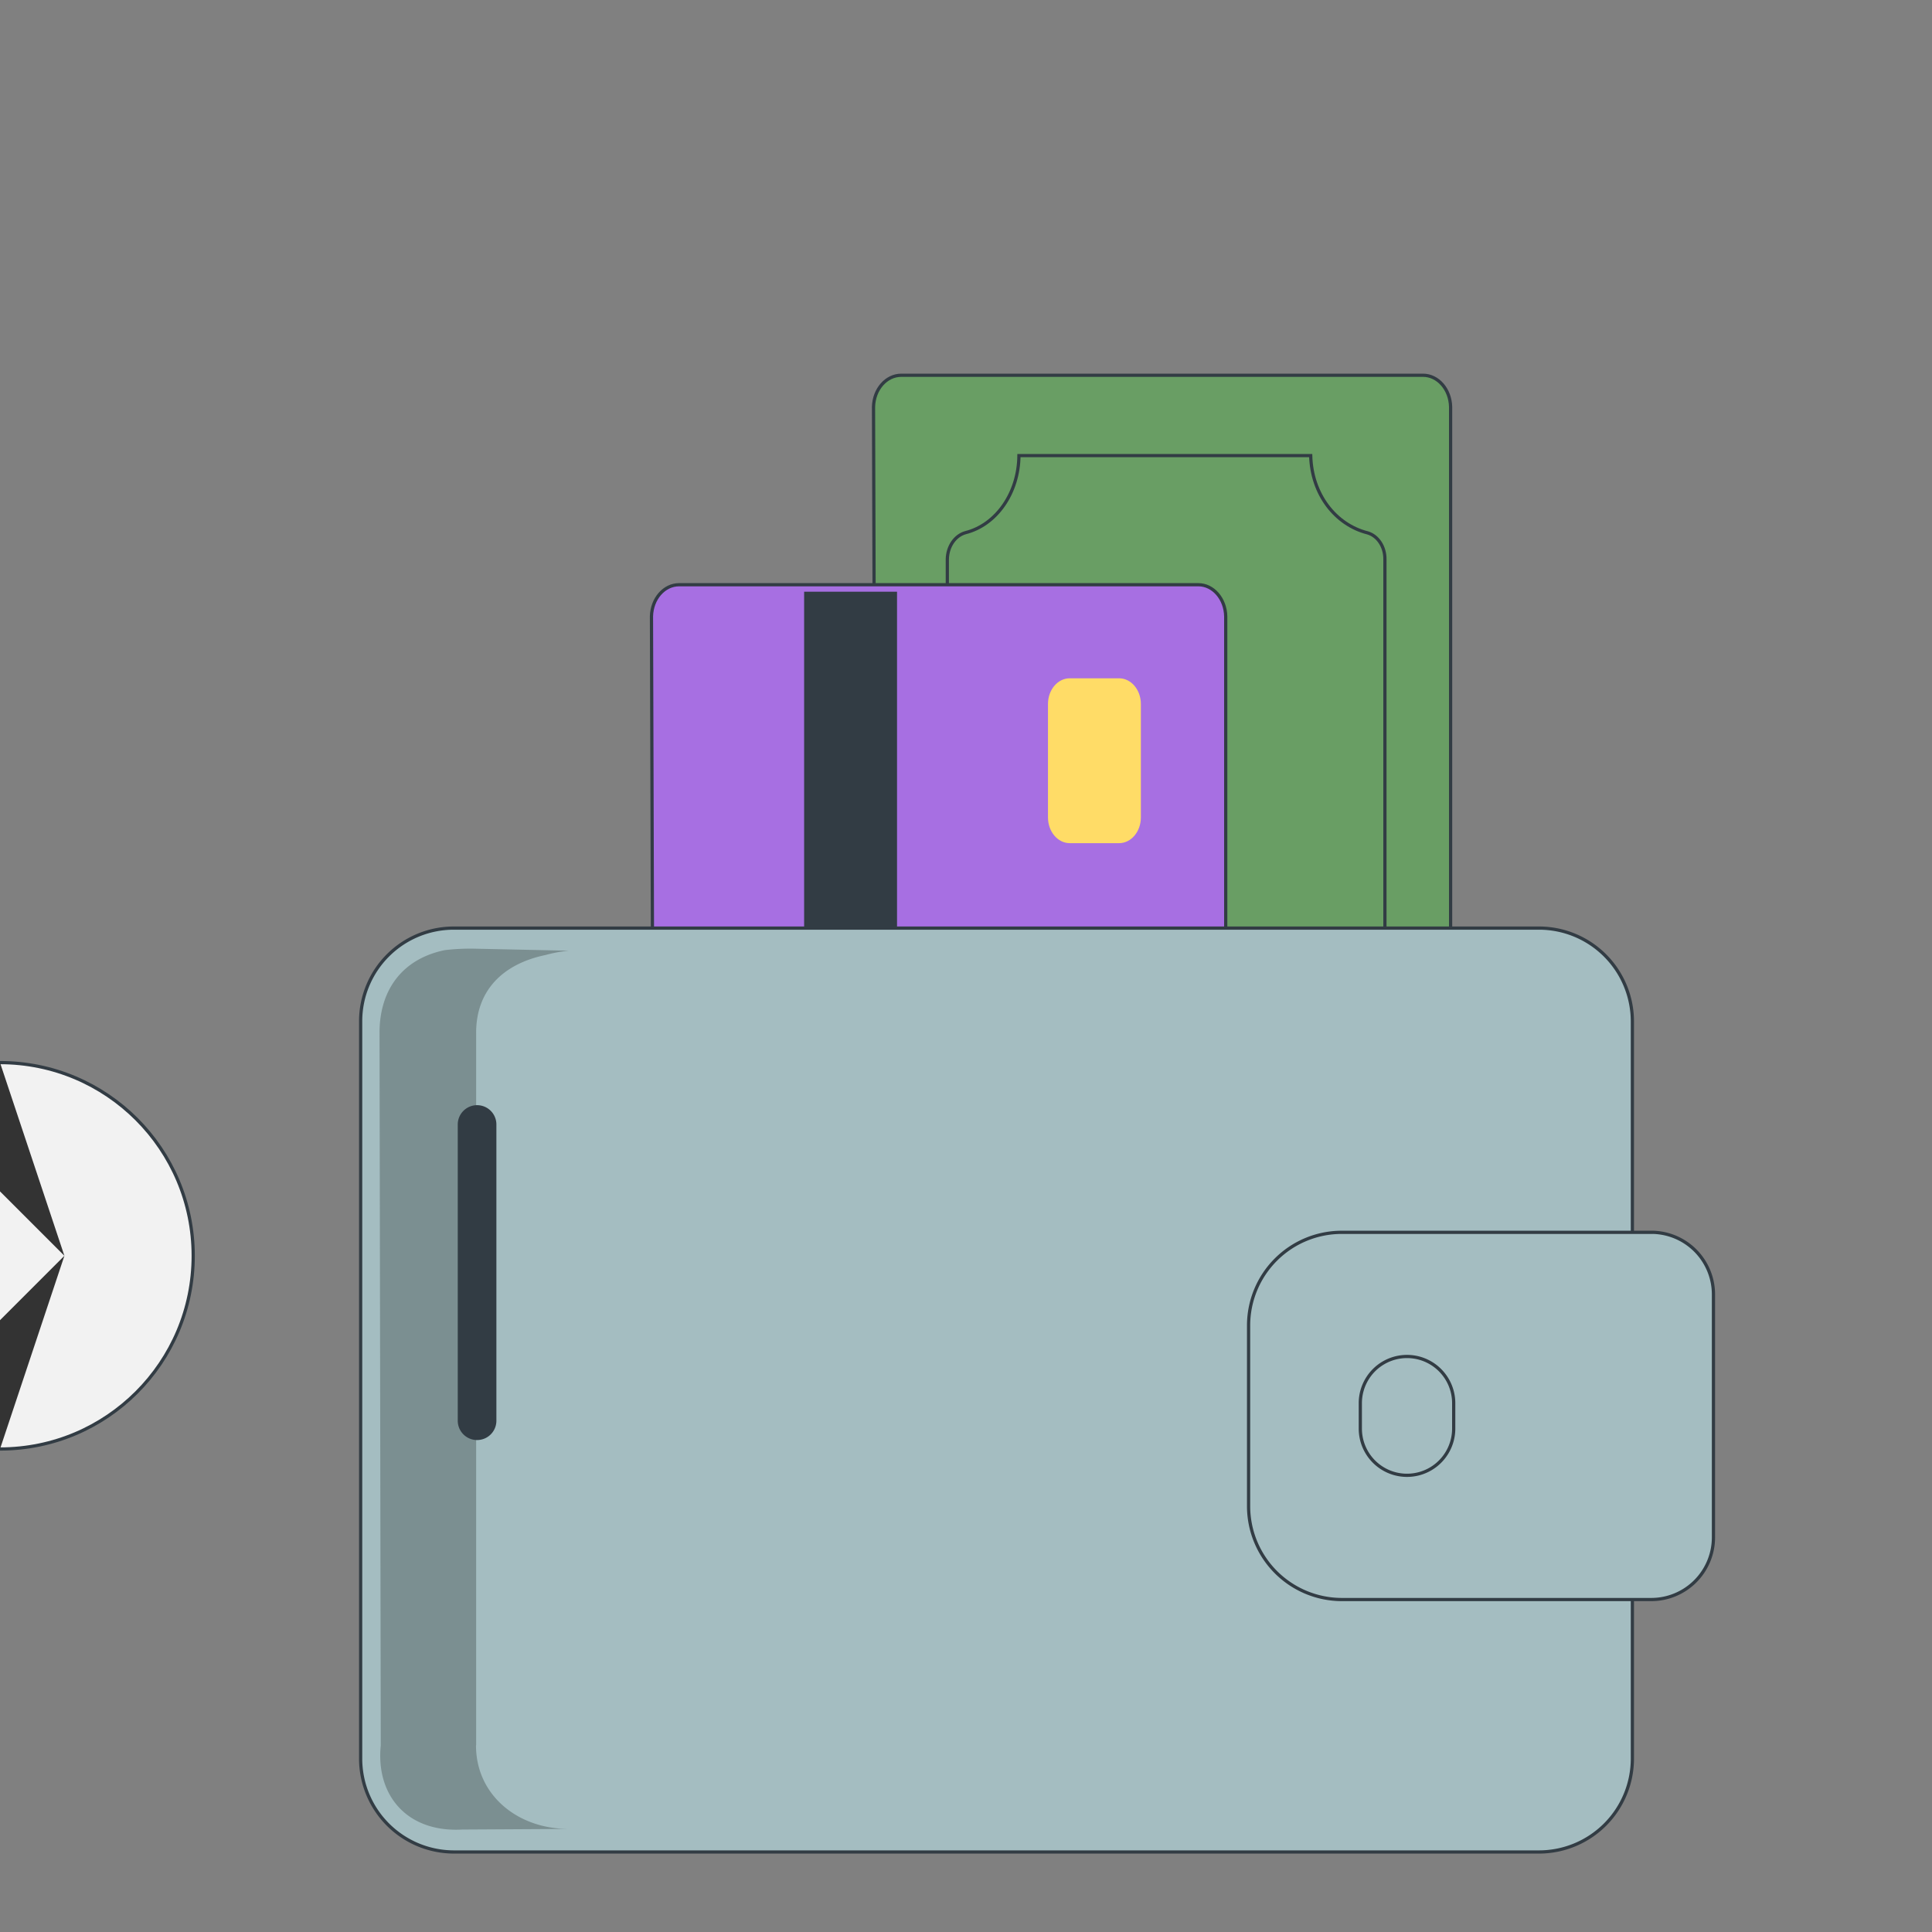     <svg className="button__svg" role="presentational" viewBox="0 0 600 600">
      <rect x="0" y="0" width="600" height="600" fill="#808080" stroke="none"/>
      <defs>
        <clipPath id="myClip">
          <rect x="0" y="0" width="100%" height="50%" />
        </clipPath>
      </defs>
      <g clipPath="url(#myClip)">
        <g id="money">
          <path
            d="M441.9,116.54h-162c-4.66,0-8.49,4.34-8.62,9.83l.85,278.17,178.37,2V126.37C450.38,120.89,446.56,116.52,441.9,116.54Z"
            fill="#699e64"
            stroke="#323c44"
            strokeMiterlimit="10"
            strokeWidth="14"
          />
          <path
            d="M424.73,165.49c-10-2.53-17.38-12-17.68-24H316.44c-.09,11.58-7,21.53-16.62,23.94-3.24.92-5.54,4.29-5.62,8.21V376.54H430.1V173.71C430.15,169.83,427.93,166.43,424.73,165.49Z"
            fill="#699e64"
            stroke="#323c44"
            strokeMiterlimit="10"
            strokeWidth="14"
          />
        </g>
        <g id="creditcard">
          <path
            d="M372.12,181.59H210.9c-4.64,0-8.45,4.34-8.58,9.83l.85,278.17,177.49,2V191.42C380.55,185.94,376.75,181.57,372.12,181.59Z"
            fill="#a76fe2"
            stroke="#323c44"
            strokeMiterlimit="10"
            strokeWidth="14"
          />
          <path d="M347.55,261.85H332.22c-3.73,0-6.76-3.58-6.76-8v-35.2c0-4.42,3-8,6.76-8h15.33c3.73,0,6.76,3.58,6.76,8v35.2C354.31,258.27,351.28,261.85,347.55,261.85Z" fill="#ffdc67" />
          <path d="M249.73,183.76h28.85v274.8H249.73Z" fill="#323c44" />
        </g>
        <g id="silvercoin" transform="translate(-300, 90)">
          <circle cx="300" cy="300" r="60" fill="#f2f2f2" stroke="#323c44" strokeWidth="10" />
          <polygon points="300,240 320,300 300,280 280,300" fill="#333" />
          <polygon points="300,360 320,300 300,320 280,300" fill="#333" />
        </g>{" "}
      </g>
      <g id="wallet">
        <path
          d="M478,288.23h-337A28.93,28.93,0,0,0,112,317.14V546.2a29,29,0,0,0,28.94,28.95H478a29,29,0,0,0,28.95-28.94h0v-229A29,29,0,0,0,478,288.23Z"
          fill="#a4bdc1"
          stroke="#323c44"
          strokeMiterlimit="10"
          strokeWidth="14"
        />
        <path
          d="M512.83,382.71H416.71a28.93,28.93,0,0,0-28.95,28.94h0V467.8a29,29,0,0,0,28.95,28.95h96.12a19.31,19.31,0,0,0,19.3-19.3V402a19.3,19.3,0,0,0-19.3-19.3Z"
          fill="#a4bdc1"
          stroke="#323c44"
          strokeMiterlimit="10"
          strokeWidth="14"
        />
        <path d="M451.46,435.79v7.88a14.48,14.48,0,1,1-29,0v-7.9a14.48,14.48,0,0,1,29,0Z" fill="#a4bdc1" stroke="#323c44" strokeMiterlimit="10" strokeWidth="14" />
        <path
          d="M147.87,541.93V320.84c-.05-13.2,8.25-21.51,21.62-24.27a42.71,42.71,0,0,1,7.14-1.32l-29.36-.63a67.77,67.77,0,0,0-9.13.45c-13.37,2.75-20.32,12.57-20.27,25.77l.38,221.24c-1.57,15.44,8.15,27.08,25.34,26.1l33-.19c-15.9,0-28.78-10.58-28.76-25.93Z"
          fill="#7b8f91"
        />
        <path d="M148.16,343.22a6,6,0,0,0-6,6v92a6,6,0,0,0,12,0v-92A6,6,0,0,0,148.16,343.22Z" fill="#323c44" />
      </g>
    </svg>
